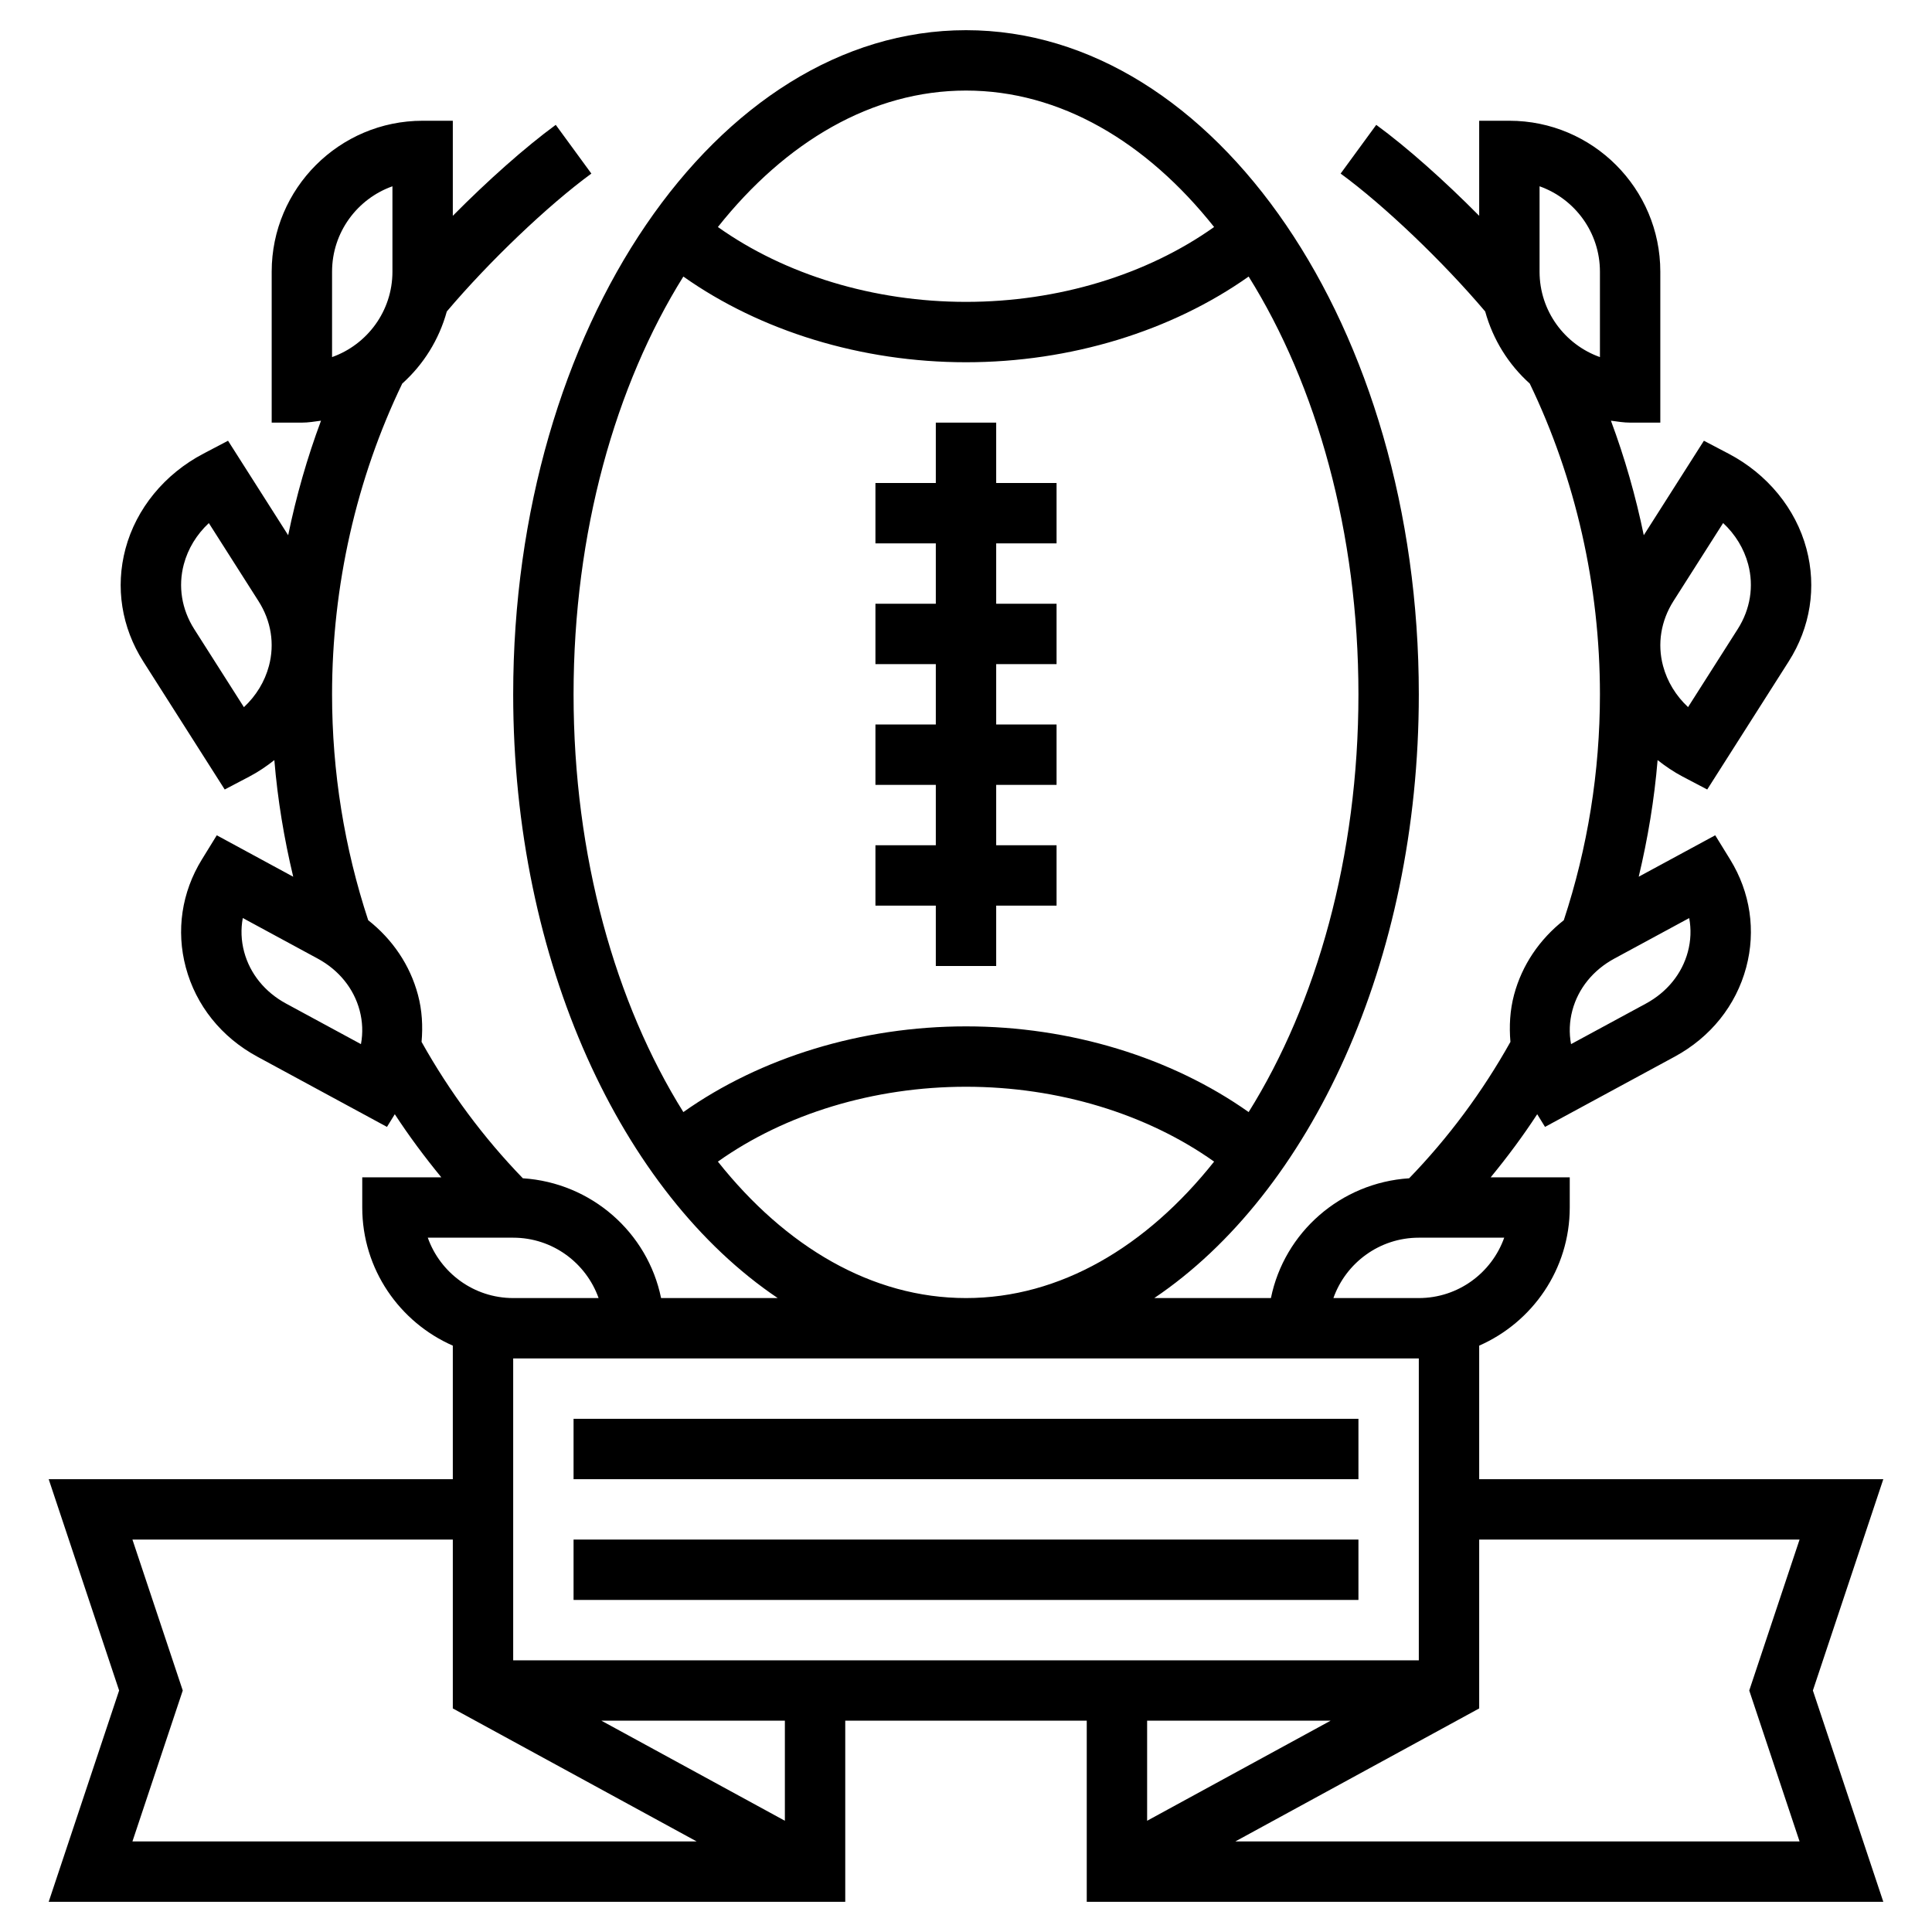 <svg id="Layer_5" enable-background="new 0 0 64 64" height="512" viewBox="0 0 64 64" width="512" xmlns="http://www.w3.org/2000/svg"><path d="m62.387 49h-13.387v-4.424c1.763-.774 3-2.531 3-4.576v-1h-2.619c.548-.667 1.065-1.361 1.541-2.09l.259.42 4.294-2.326c1.19-.645 2.032-1.695 2.37-2.958.326-1.218.137-2.486-.53-3.571l-.496-.805-2.534 1.372c.301-1.266.517-2.554.625-3.863.258.203.532.39.83.547l.814.427 2.698-4.24c.721-1.132.93-2.459.589-3.735-.354-1.329-1.296-2.477-2.583-3.151l-.814-.427-1.992 3.13c-.267-1.296-.63-2.565-1.088-3.794.212.027.419.064.636.064h1v-5c0-2.757-2.243-5-5-5h-1v3.149c-1.155-1.167-2.396-2.272-3.41-3.013l-1.18 1.614c1.443 1.055 3.389 2.915 4.789 4.568.258.935.773 1.757 1.476 2.388 1.519 3.15 2.325 6.704 2.325 10.294 0 2.574-.409 5.088-1.197 7.483-.805.635-1.384 1.485-1.648 2.471-.138.518-.164 1.043-.12 1.56-.931 1.663-2.058 3.178-3.355 4.518-2.269.147-4.136 1.792-4.579 3.968h-3.864c5.165-3.479 8.763-11.133 8.763-20 0-12.131-6.729-22-15-22s-15 9.869-15 22c0 8.867 3.598 16.521 8.763 20h-3.864c-.444-2.176-2.311-3.821-4.579-3.968-1.297-1.339-2.424-2.855-3.355-4.518.045-.518.019-1.043-.12-1.56-.264-.987-.843-1.836-1.648-2.471-.788-2.395-1.197-4.909-1.197-7.483 0-3.59.806-7.144 2.325-10.294.703-.631 1.218-1.452 1.476-2.388 1.399-1.653 3.346-3.513 4.789-4.568l-1.18-1.614c-1.014.742-2.255 1.846-3.41 3.013v-3.149h-1c-2.757 0-5 2.243-5 5v5h1c.217 0 .424-.037.634-.064-.458 1.228-.821 2.497-1.088 3.794l-1.992-3.13-.814.427c-1.287.674-2.228 1.822-2.583 3.151-.341 1.276-.131 2.603.589 3.735l2.698 4.24.814-.427c.298-.156.573-.343.83-.547.108 1.309.323 2.598.625 3.864l-2.532-1.373-.496.805c-.667 1.084-.856 2.353-.53 3.571.337 1.262 1.179 2.312 2.37 2.958l4.294 2.326.259-.42c.476.729.994 1.423 1.541 2.09h-2.619v1c0 2.045 1.237 3.802 3 4.576v4.424h-13.387l2.333 7-2.333 7h26.387v-6h8v6h26.387l-2.333-7zm-11.387-42.829c1.164.413 2 1.525 2 2.829v2.829c-1.164-.413-2-1.525-2-2.829zm-40 2.829c0-1.304.836-2.416 2-2.829v2.829c0 1.304-.836 2.416-2 2.829zm44.913 22.529c-.194.726-.688 1.335-1.39 1.716l-2.48 1.343c-.069-.368-.055-.747.044-1.118.194-.726.688-1.335 1.389-1.715l2.481-1.343c.069.367.055.747-.044 1.117zm-.478-11.617 1.646-2.586c.404.378.69.845.829 1.366.194.729.072 1.491-.345 2.146l-1.646 2.586c-.404-.378-.69-.846-.829-1.367-.194-.727-.071-1.49.345-2.145zm-8.435 21.088h2.829c-.413 1.164-1.525 2-2.829 2h-2.829c.413-1.164 1.525-2 2.829-2zm-15-38c3.116 0 5.977 1.698 8.219 4.52-2.225 1.581-5.163 2.48-8.219 2.48s-5.994-.899-8.219-2.48c2.242-2.822 5.103-4.52 8.219-4.52zm-9.363 6.161c2.56 1.81 5.906 2.839 9.363 2.839s6.803-1.029 9.363-2.839c2.247 3.596 3.637 8.469 3.637 13.839s-1.39 10.243-3.637 13.839c-2.56-1.81-5.906-2.839-9.363-2.839s-6.803 1.029-9.363 2.839c-2.247-3.596-3.637-8.469-3.637-13.839s1.39-10.243 3.637-13.839zm1.144 29.319c2.225-1.581 5.163-2.48 8.219-2.48s5.994.899 8.219 2.48c-2.242 2.822-5.103 4.52-8.219 4.52s-5.977-1.698-8.219-4.52zm-14.872-16.421c-.139.521-.424.988-.829 1.367l-1.646-2.586c-.417-.655-.539-1.417-.345-2.146.139-.521.425-.988.829-1.366l1.646 2.586c.417.653.54 1.415.345 2.145zm3.048 12.529-2.48-1.343c-.702-.38-1.196-.99-1.39-1.716-.099-.371-.113-.75-.044-1.118l2.48 1.343c.702.38 1.196.989 1.39 1.715.099.372.113.752.044 1.119zm2.214 6.412h2.829c1.304 0 2.416.836 2.829 2h-2.829c-1.304 0-2.416-.836-2.829-2zm7.829 4h20 5v10h-30v-10zm-17.613 6h10.613v5.594l8.078 4.406h-18.691l1.667-5zm21.613 9.315-6.078-3.315h6.078zm18.078-3.315-6.078 3.315v-3.315zm15.535 4h-18.691l8.078-4.406v-5.594h10.613l-1.667 5z"/><path d="m29 28v2h2v2h2v-2h2v-2h-2v-2h2v-2h-2v-2h2v-2h-2v-2h2v-2h-2v-2h-2v2h-2v2h2v2h-2v2h2v2h-2v2h2v2z"/><path d="m19 47h26v2h-26z"/><path d="m19 51h26v2h-26z"/></svg>
